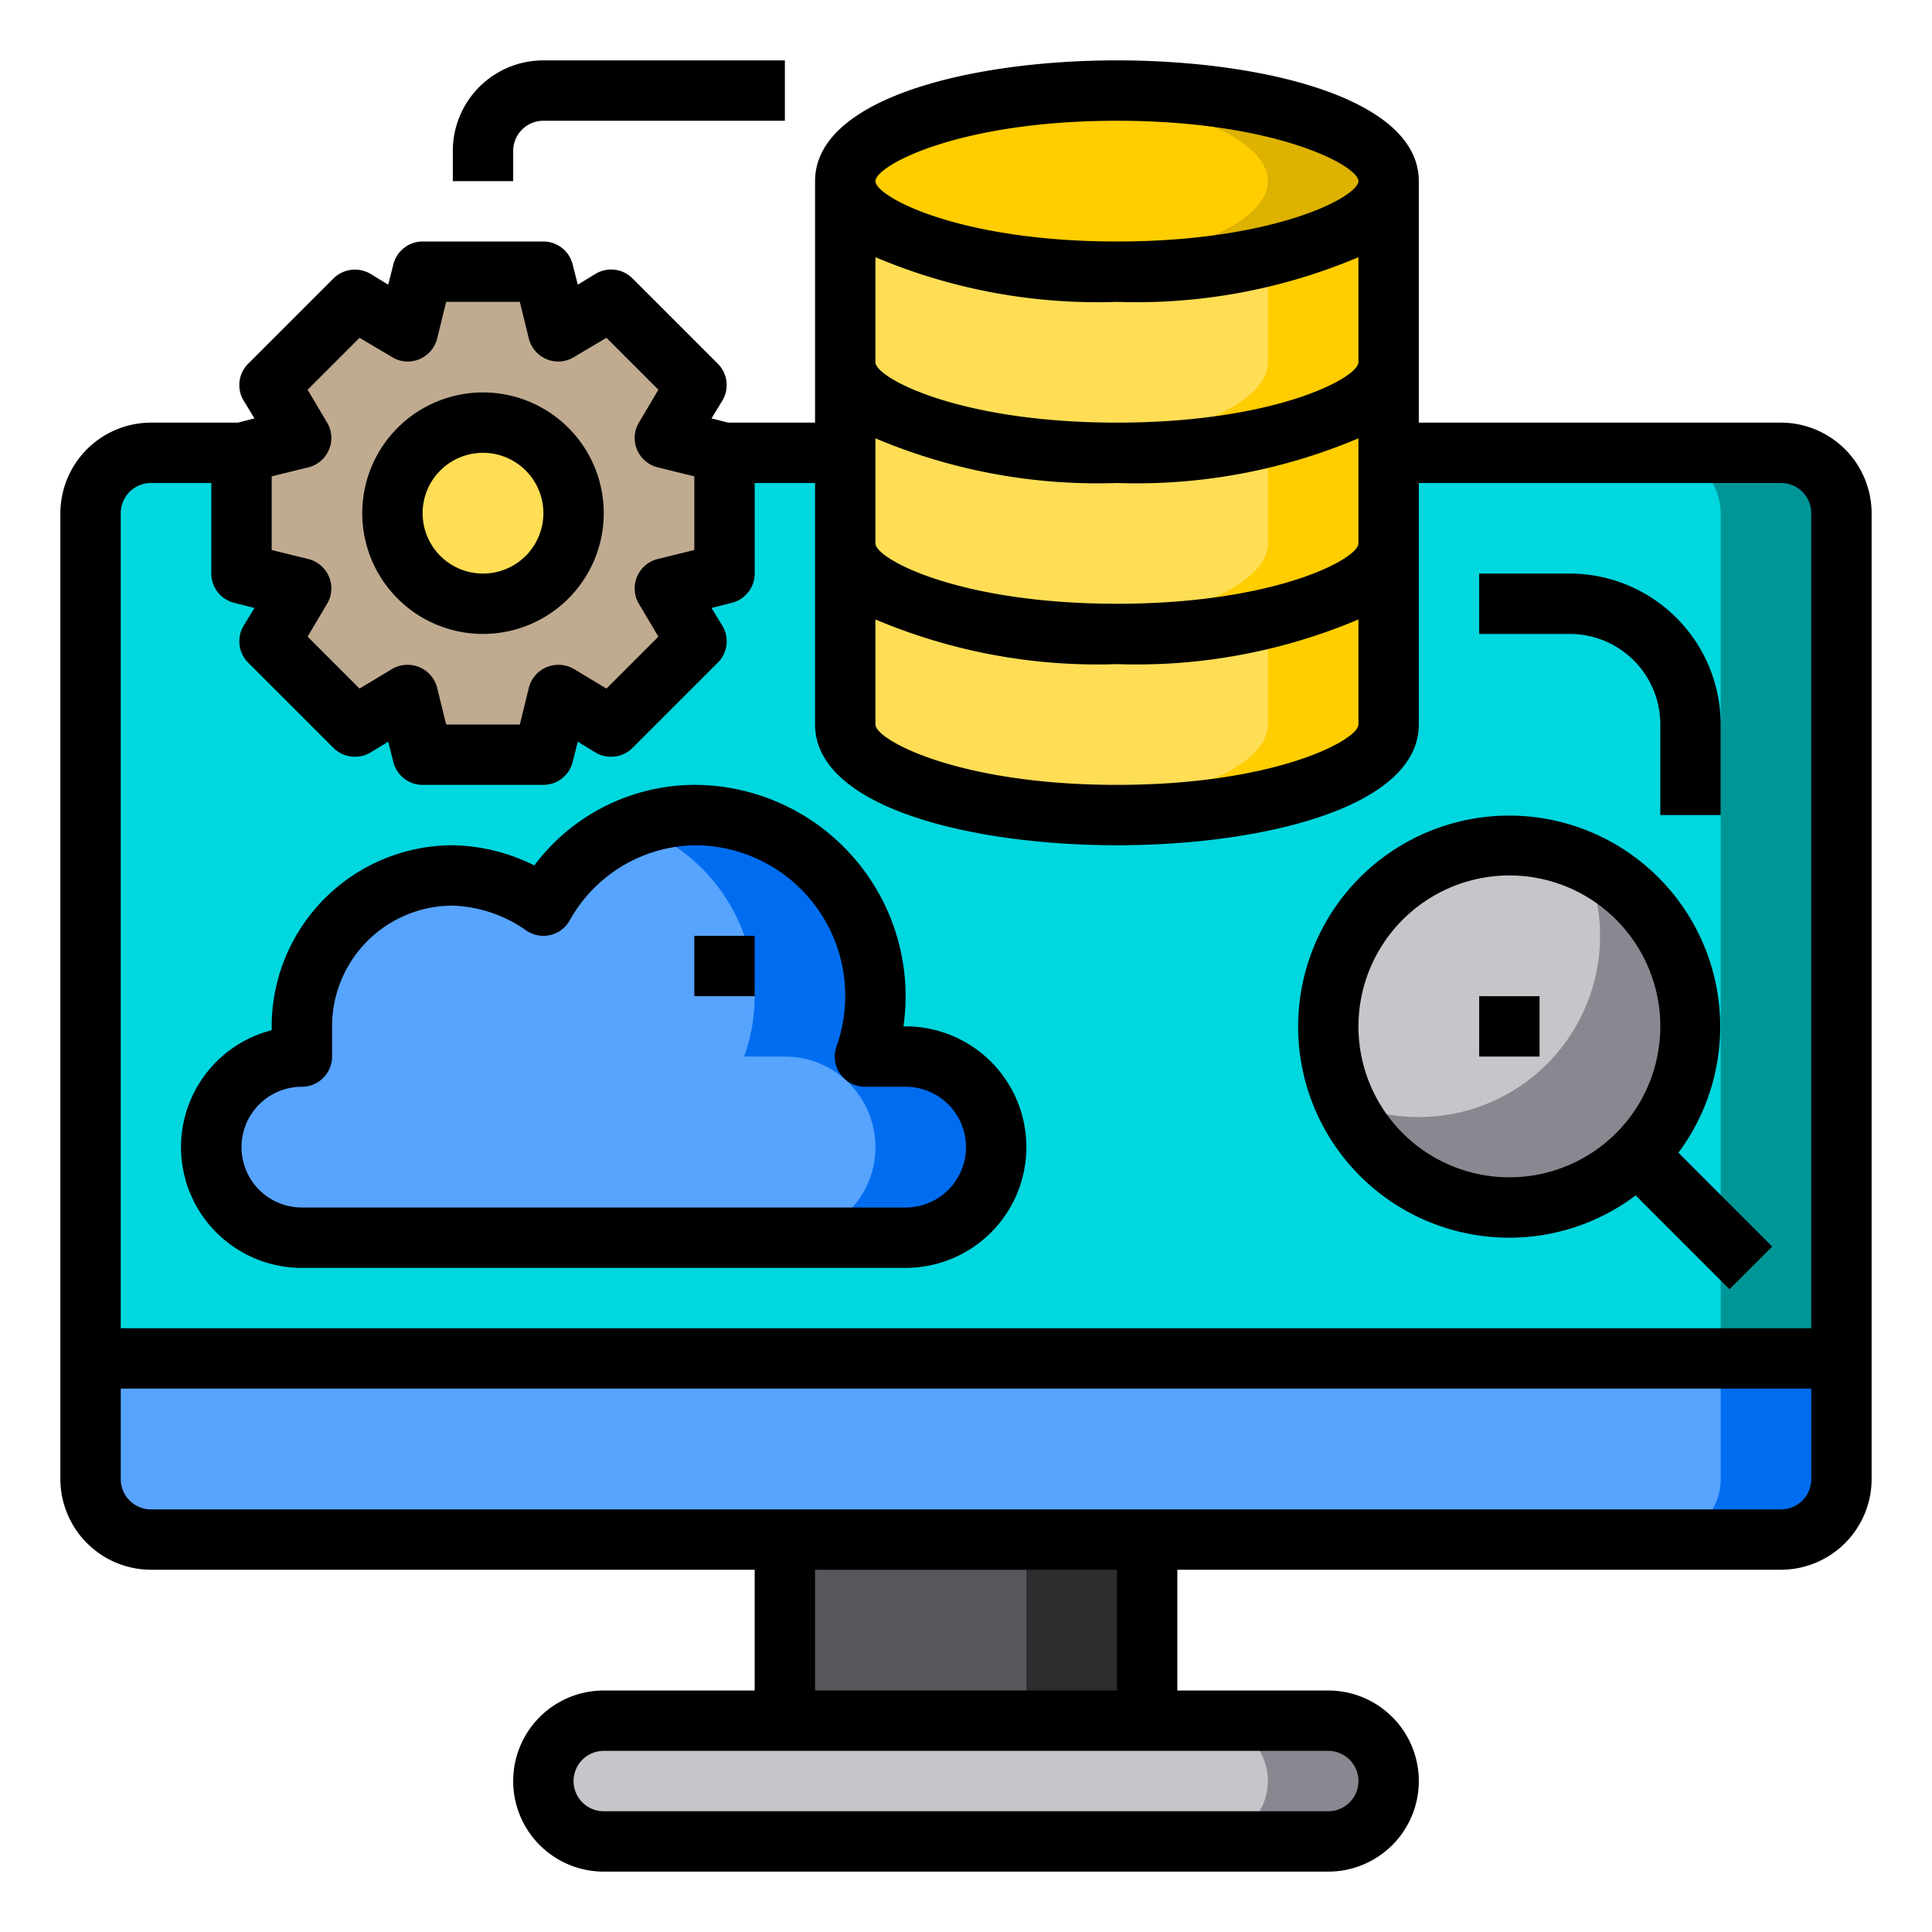 <svg height="512" viewBox="0 0 64 64" width="512" xmlns="http://www.w3.org/2000/svg"><g id="reseach"><path d="m59 15h-54a2 2 0 0 0 -2 2v28h58v-28a2 2 0 0 0 -2-2z" fill="#00d7df"/><path d="m61 17v28h-4v-28a2.006 2.006 0 0 0 -2-2h4a2.006 2.006 0 0 1 2 2z" fill="#009698"/><path d="m61 45v4a2.006 2.006 0 0 1 -2 2h-54a2.006 2.006 0 0 1 -2-2v-4z" fill="#57a4ff"/><path d="m50 28a6 6 0 0 1 6 6 6.009 6.009 0 0 1 -6 6 6 6 0 0 1 0-12z" fill="#c6c5ca"/><path d="m56 34a6.009 6.009 0 0 1 -6 6 6.006 6.006 0 0 1 -5.47-3.53 6 6 0 0 0 7.94-7.94 6.006 6.006 0 0 1 3.53 5.47z" fill="#898890"/><g fill="#ffde55"><path d="m46 19v5c0 1.66-4.03 3-9 3s-9-1.34-9-3v-6c0 1.66 4.03 3 9 3s9-1.34 9-3z"/><path d="m46 15v3c0 1.66-4.03 3-9 3s-9-1.34-9-3v-6c0 1.66 4.03 3 9 3s9-1.34 9-3z"/><path d="m46 6v6c0 1.66-4.03 3-9 3s-9-1.34-9-3v-6c0 1.66 4.03 3 9 3s9-1.34 9-3z"/></g><path d="m44 57a2.006 2.006 0 0 1 2 2 2.015 2.015 0 0 1 -2 2h-24a2.006 2.006 0 0 1 -2-2 2.015 2.015 0 0 1 2-2z" fill="#c6c5ca"/><ellipse cx="37" cy="6" fill="#ffcd00" rx="9" ry="3"/><path d="m26 51h12v6h-12z" fill="#57565c"/><path d="m30 35a3 3 0 0 1 0 6h-20a3 3 0 0 1 0-6v-1a5 5 0 0 1 5-5 5.466 5.466 0 0 1 3 1 5.854 5.854 0 0 1 5-3 5.984 5.984 0 0 1 5.65 8z" fill="#57a4ff"/><path d="m33 38a3 3 0 0 1 -3 3h-4a3 3 0 0 0 0-6h-1.35a5.968 5.968 0 0 0 -3.6-7.63 5.207 5.207 0 0 1 1.95-.37 5.984 5.984 0 0 1 5.65 8h1.35a3 3 0 0 1 3 3z" fill="#006df0"/><path d="m24 19-1.98.49 1.05 1.75-2.83 2.83-1.75-1.05-.49 1.98h-4l-.49-1.98-1.75 1.05-2.83-2.83 1.05-1.75-1.98-.49v-4l1.98-.49-1.05-1.75 2.83-2.83 1.75 1.05.49-1.98h4l.49 1.98 1.75-1.05 2.83 2.83-1.05 1.75 1.98.49z" fill="#c0ab91"/><circle cx="16" cy="17" fill="#ffde55" r="3"/><path d="m46 6v6c0 1.66-4.03 3-9 3-.69 0-1.36-.03-2-.08 4.01-.3 7-1.49 7-2.92v-3.5c2.41-.54 4-1.46 4-2.5z" fill="#ffcd00"/><path d="m46 12v6c0 1.66-4.03 3-9 3-.69 0-1.36-.03-2-.08 4.01-.3 7-1.49 7-2.92v-3.5c2.41-.54 4-1.46 4-2.5z" fill="#ffcd00"/><path d="m46 18v6c0 1.66-4.03 3-9 3-.69 0-1.36-.03-2-.08 4.01-.3 7-1.49 7-2.92v-3.5c2.41-.54 4-1.46 4-2.5z" fill="#ffcd00"/><path d="m46 6c0 1.66-4.03 3-9 3-.69 0-1.36-.03-2-.08 4.01-.3 7-1.49 7-2.92s-2.99-2.62-7-2.92c.64-.05 1.31-.08 2-.08 4.97 0 9 1.34 9 3z" fill="#ddb200"/><path d="m46 59a2.015 2.015 0 0 1 -2 2h-4a2.015 2.015 0 0 0 2-2 2.006 2.006 0 0 0 -2-2h4a2.006 2.006 0 0 1 2 2z" fill="#898890"/><path d="m61 45v4a2.006 2.006 0 0 1 -2 2h-4a2.006 2.006 0 0 0 2-2v-4z" fill="#006df0"/><path d="m34 51h4v6h-4z" fill="#2d2d30"/><path d="m10 42h20a4 4 0 0 0 0-8h-.073a6.846 6.846 0 0 0 .073-1 7.008 7.008 0 0 0 -7-7 6.654 6.654 0 0 0 -5.3 2.668 6.3 6.3 0 0 0 -2.7-.668 6.006 6.006 0 0 0 -6 6v.126a4 4 0 0 0 1 7.874zm0-6a1 1 0 0 0 1-1v-1a4 4 0 0 1 4-4 4.483 4.483 0 0 1 2.426.819 1 1 0 0 0 1.43-.3 4.842 4.842 0 0 1 4.144-2.519 4.988 4.988 0 0 1 4.709 6.667 1 1 0 0 0 .942 1.333h1.349a2 2 0 0 1 0 4h-20a2 2 0 0 1 0-4z"/><path d="m16 21a4 4 0 1 0 -4-4 4 4 0 0 0 4 4zm0-6a2 2 0 1 1 -2 2 2 2 0 0 1 2-2z"/><path d="m50 41a6.958 6.958 0 0 0 4.184-1.4l3.109 3.108 1.414-1.414-3.107-3.109a6.991 6.991 0 1 0 -5.6 2.815zm0-12a5 5 0 1 1 -5 5 5.006 5.006 0 0 1 5-5z"/><path d="m55 24v3h2v-3a5.006 5.006 0 0 0 -5-5h-3v2h3a3 3 0 0 1 3 3z"/><path d="m17 5a1 1 0 0 1 1-1h8v-2h-8a3 3 0 0 0 -3 3v1h2z"/><path d="m59 14h-12v-8c0-2.75-5.18-4-10-4s-10 1.25-10 4v8h-2.88l-.55-.14.36-.59a1 1 0 0 0 -.15-1.22l-2.83-2.83a1 1 0 0 0 -1.22-.15l-.59.36-.17-.67a1 1 0 0 0 -.97-.76h-4a1 1 0 0 0 -.97.76l-.17.67-.59-.36a1.014 1.014 0 0 0 -1.22.15l-2.83 2.83a1 1 0 0 0 -.15 1.22l.36.59-.55.14h-2.88a3.009 3.009 0 0 0 -3 3v32a3.009 3.009 0 0 0 3 3h20v4h-5a3 3 0 0 0 0 6h24a3 3 0 0 0 0-6h-5v-4h20a3.009 3.009 0 0 0 3-3v-32a3.009 3.009 0 0 0 -3-3zm-22-10c5.25 0 8 1.49 8 2s-2.75 2-8 2-8-1.49-8-2 2.75-2 8-2zm-8 4.52a18.866 18.866 0 0 0 8 1.48 18.866 18.866 0 0 0 8-1.48v3.48c0 .51-2.75 2-8 2s-8-1.49-8-2zm0 6a18.866 18.866 0 0 0 8 1.48 18.866 18.866 0 0 0 8-1.48v3.48c0 .51-2.75 2-8 2s-8-1.49-8-2zm0 6a18.866 18.866 0 0 0 8 1.48 18.866 18.866 0 0 0 8-1.48v3.48c0 .51-2.75 2-8 2s-8-1.49-8-2zm-20-4.74 1.22-.3a1.007 1.007 0 0 0 .68-.59.989.989 0 0 0 -.07-.9l-.64-1.08 1.72-1.72 1.08.64a.989.989 0 0 0 .9.07 1.007 1.007 0 0 0 .59-.68l.3-1.22h2.44l.3 1.22a1.007 1.007 0 0 0 .59.68.989.989 0 0 0 .9-.07l1.08-.64 1.72 1.72-.64 1.08a.989.989 0 0 0 -.07.9 1.007 1.007 0 0 0 .68.59l1.22.3v2.44l-1.22.3a1.007 1.007 0 0 0 -.68.59.989.989 0 0 0 .07.9l.64 1.08-1.72 1.72-1.08-.65a1.019 1.019 0 0 0 -.9-.06 1.007 1.007 0 0 0 -.59.68l-.3 1.22h-2.44l-.3-1.22a1.007 1.007 0 0 0 -.59-.68 1.019 1.019 0 0 0 -.9.06l-1.08.65-1.72-1.72.64-1.08a.989.989 0 0 0 .07-.9 1.007 1.007 0 0 0 -.68-.59l-1.22-.3zm35 42.22a1 1 0 0 1 0 2h-24a1 1 0 0 1 0-2zm-17-2v-4h10v4zm33-7a1 1 0 0 1 -1 1h-54a1 1 0 0 1 -1-1v-3h56zm0-5h-56v-27a1 1 0 0 1 1-1h2v3a1 1 0 0 0 .76.97l.67.17-.36.59a1 1 0 0 0 .15 1.22l2.83 2.83a1.014 1.014 0 0 0 1.22.15l.59-.36.17.67a1 1 0 0 0 .97.76h4a1 1 0 0 0 .97-.76l.17-.67.59.36a1.014 1.014 0 0 0 1.22-.15l2.83-2.83a1 1 0 0 0 .15-1.22l-.36-.59.67-.17a1 1 0 0 0 .76-.97v-3h2v8c0 2.75 5.18 4 10 4s10-1.25 10-4v-8h12a1 1 0 0 1 1 1z"/><path d="m49 33h2v2h-2z"/><path d="m23 31h2v2h-2z"/></g></svg>